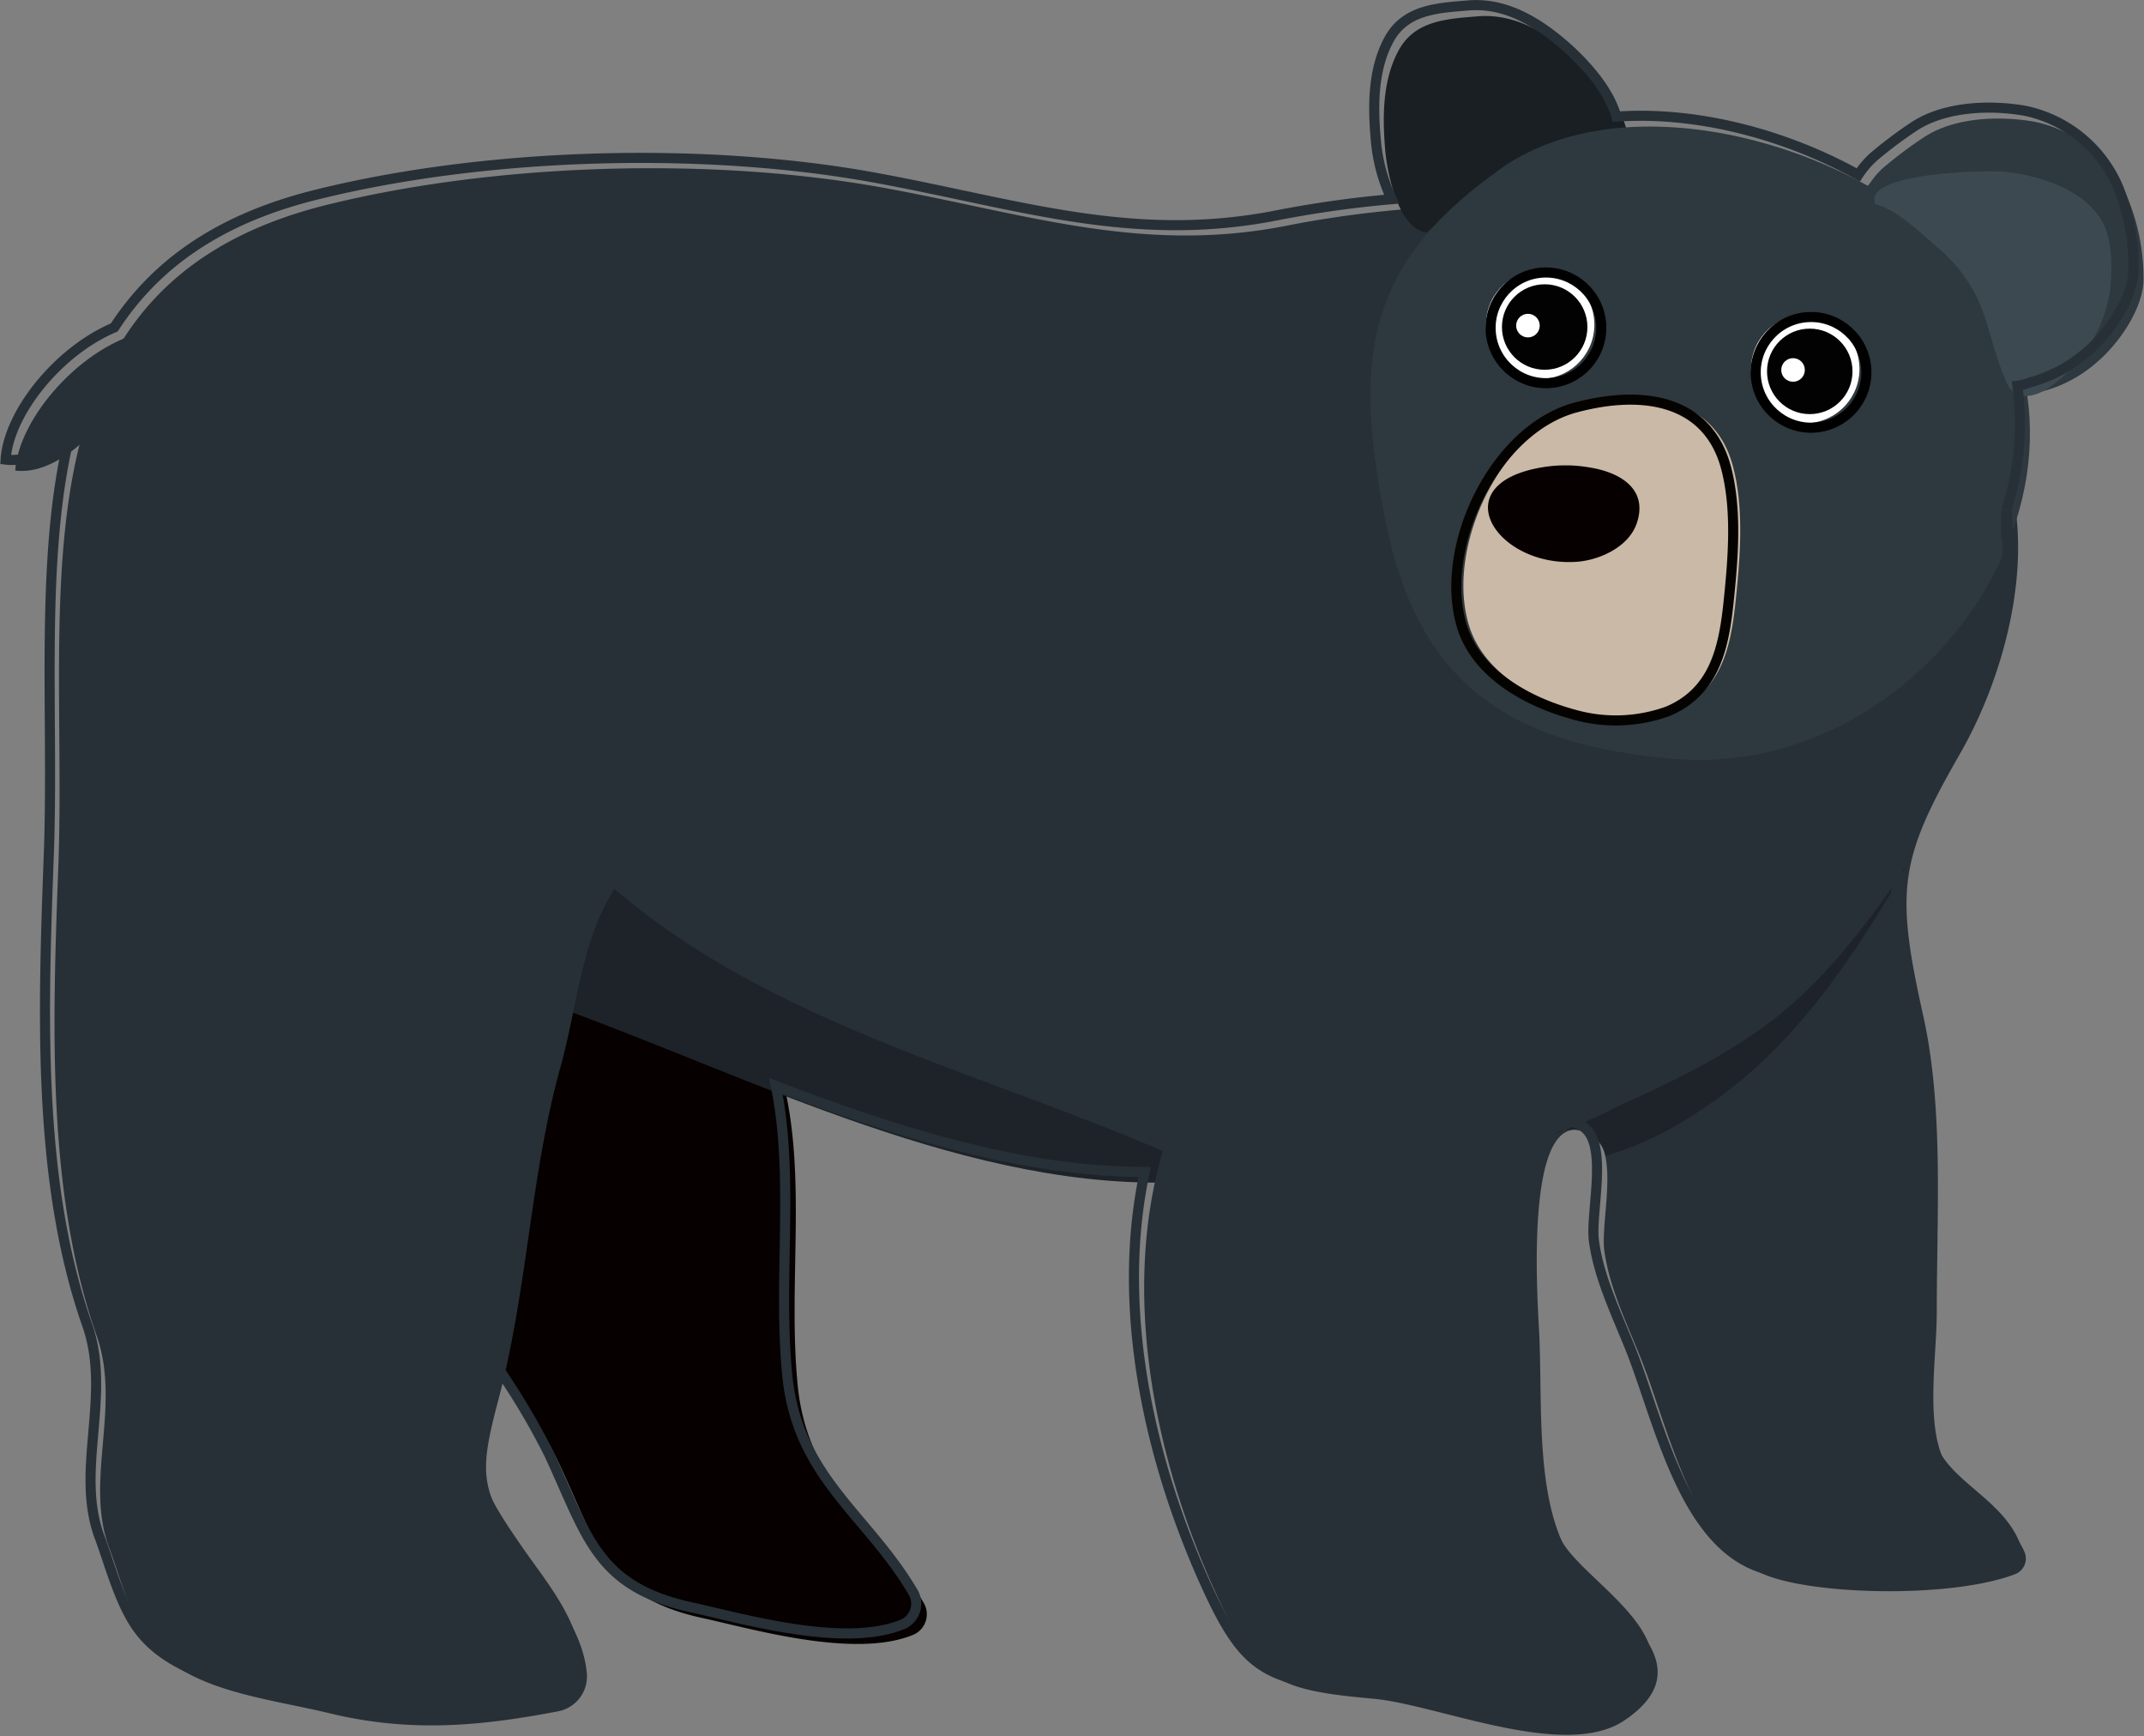 <svg id="Layer_1" data-name="Layer 1" xmlns="http://www.w3.org/2000/svg" viewBox="0 0 212.71 172.21"><rect x="0" y="0" width="212.71" height="172.21" fill="#808080" stroke="none"/><defs><style>.cls-1{fill:#060100;}.cls-2{fill:#1d2328;}.cls-3{fill:#273037;}.cls-4{fill:#191f23;}.cls-5{fill:#2e383f;}.cls-6{fill:#cab9a6;}.cls-10,.cls-12,.cls-13,.cls-7{fill:none;}.cls-8{fill:#fff;}.cls-9{fill:#020202;}.cls-10{stroke:#000;}.cls-10,.cls-12,.cls-13{stroke-miterlimit:10;}.cls-11{fill:#3d4951;}.cls-12{stroke:#050300;}.cls-13{stroke:#273037;}</style></defs><title>black_bear</title><path class="cls-1" d="M258.49,308.34c2.36,9.53.45,20.06,1.43,30.1,1,10.2,7.91,13.79,12.49,21.56a2.22,2.22,0,0,1-1,3.18c-5.81,2.43-16.08-.6-20.93-1.65-9.49-2.06-10.38-7.06-14.17-15.21-3-6.34-8-11.8-10.68-18.28-4-9.79,2.2-20,5.86-29.22,2.82-7.14,3.15-8.08,10.71-4.13C248.3,297.88,253.16,303,258.49,308.34Z" transform="translate(-180.78 -201.02)"/><path class="cls-2" d="M241.29,286.12c-.65,5.18-3.69,9.94-4.91,14.91,18.87,6.79,41,18.41,62.15,17.22-2.89-11-20.16-11.28-30.3-16.35C259.16,297.36,251.05,289.54,241.29,286.12Z" transform="translate(-180.78 -201.02)"/><path class="cls-3" d="M186.6,286.11c-.6,16-1.28,33,3.77,47.41,2.47,7.05-1.24,14.4,1.25,21.07,1.07,2.86,2.1,7,4.12,9.48,3.85,4.72,11.42,5.38,17.8,6.92,8,1.93,15,1.25,22.61-.21A3.52,3.52,0,0,0,239,367c-.41-4.44-3.65-8-6.18-11.72-4.41-6.43-4.6-7.85-2.59-15.42,2.91-11,3.15-22.2,6.16-33,1.64-5.89,2.1-12.71,5.36-17.65,15.48,13.26,36.25,18.15,54.39,26-4.06,13.87-1,30,5.13,43.55,4,8.92,6,9.9,15.74,10.77,6.4.57,19,6.14,24.92,2.16,9-6.06-2.93-12-5.55-16.51-3.31-5.71-2.56-15.21-2.89-21.84-.15-3.21-1.69-24,5.32-19.65,2.66,1.63.74,8.57,1.14,11.41.48,3.45,2,6.71,3.38,10.07,2.88,6.91,5.16,19.2,12.7,22.12,5.13,2,18.53,2.24,24.66-.11a1.66,1.66,0,0,0,.94-2.22c-1.7-3.84-6.38-5.62-8-9.08-1.82-3.84-.7-10.32-.7-14.69,0-9.77.7-20.25-1.35-29.44-2.77-12.44-2.38-15.46,3.68-26,4.21-7.36,7.19-18.06,5-26.73-7.35-29-48.52-30.24-71.78-25.62-14.45,2.86-25.9-1.19-40.14-3.77-16.89-3.06-38.42-2.46-55.33,1.76C181.55,229.31,187.41,259.31,186.6,286.11Z" transform="translate(-180.78 -201.02)"/><path class="cls-4" d="M322.29,224.08c-2.84-.41-3.88-6-4.07-8.06-.29-3.31-.31-7,1.32-10s4.85-3.13,7.87-3.38c3.81-.31,7.1,1.8,9.9,4.3,2.19,1.95,4.71,4.92,5,7.88a31,31,0,0,0-12.12,3.2,27.67,27.67,0,0,0-5.58,3.9A16.84,16.84,0,0,1,322.29,224.08Z" transform="translate(-180.78 -201.02)"/><path class="cls-5" d="M329,218.24c-13.12,9.49-13.81,19.17-10.77,34.42,3.24,16.2,12.2,22.17,28.33,23.62,27.69,2.5,49.12-33.45,25.42-52.85C360.69,214.16,340.38,209.45,329,218.24Z" transform="translate(-180.78 -201.02)"/><path class="cls-6" d="M337.82,241.35c-8.08,2.15-13.65,13.83-11.32,21.65,1.42,4.76,6.52,7.56,11.08,8.8a15.16,15.16,0,0,0,9.37-.31c4.72-2,5.58-6.44,6.05-11.08.43-4.17.82-9-.29-13.13C351,240.79,344.79,239.49,337.82,241.35Z" transform="translate(-180.78 -201.02)"/><path class="cls-1" d="M333.7,247.39c-9.85,1.7-4.38,10,3.62,9.35,2.2-.19,5.09-1.47,5.87-3.88,1.11-3.43-1.82-5-4.65-5.46A14,14,0,0,0,333.7,247.39Z" transform="translate(-180.78 -201.02)"/><path class="cls-7" d="M364.55,220.91c6.2-3.47,18.05-2.67,19.36,6.08,1.21,8.16-10.33,10.32-15.59,13.2-.52-.68-.51-1.4-.9-2.08" transform="translate(-180.78 -201.02)"/><circle class="cls-8" cx="333.58" cy="233.21" r="5.38" transform="translate(-190.9 -185.81) rotate(-2.57)"/><circle class="cls-9" cx="153.25" cy="32.44" r="4.24"/><circle class="cls-10" cx="334.16" cy="233.53" r="5.49" transform="translate(-190.92 -185.79) rotate(-2.57)"/><circle class="cls-8" cx="151.59" cy="32.3" r="1.17"/><circle class="cls-8" cx="359.89" cy="237.61" r="5.38" transform="translate(-191.08 -184.63) rotate(-2.57)"/><circle class="cls-9" cx="179.55" cy="36.84" r="4.24"/><circle class="cls-10" cx="360.46" cy="237.94" r="5.49" transform="translate(-191.09 -184.6) rotate(-2.57)"/><circle class="cls-8" cx="177.89" cy="36.7" r="1.17"/><path class="cls-5" d="M364.84,221c1-.92,1.64-2.37,2.8-3.35a40.3,40.3,0,0,1,4-3c3-2,7.49-2.17,11-1.55a12.85,12.85,0,0,1,9.31,7.76,21,21,0,0,1,1.49,8c-.09,2.83-2.44,6.26-4.67,8.13a13.21,13.21,0,0,1-8.71,3.29c4.92-.07,6.92-6.28,7.5-9.8.38-2.34.52-4.61-1.07-6.63-2.09-2.66-4.93-3.76-8.51-4-3.23-.2-7.66-.73-10.61.63-.6.27-1.31,1.19-1.88,1.33S364,221.4,364.84,221Z" transform="translate(-180.78 -201.02)"/><path class="cls-11" d="M366.85,221.29c-1.48-3.12,11-3.44,13-3.21,3.14.37,6.81,1.5,8.87,4,1.68,2,1.6,4.87,1.46,7.38a14.36,14.36,0,0,1-6.47,10.25c-1.43.78-3,1-3.79-.61-1-2.14-1.56-4.69-2.35-7a14.88,14.88,0,0,0-4.64-6.59C371.3,224.06,368.89,221.76,366.85,221.29Z" transform="translate(-180.78 -201.02)"/><path class="cls-12" d="M337.12,241.44c-8.08,2.15-13.65,13.83-11.32,21.65,1.42,4.76,6.52,7.56,11.08,8.8a15.16,15.16,0,0,0,9.37-.31c4.72-2,5.58-6.44,6.05-11.07.43-4.18.82-9-.29-13.14C350.25,240.88,344.09,239.58,337.12,241.44Z" transform="translate(-180.78 -201.02)"/><path class="cls-2" d="M334.83,313.54a48.63,48.63,0,0,0,6.65-2.86c5.33-2.39,10.68-5,15.34-8.6,5.43-4.26,9.47-9.79,13.26-15.33-5.71,9.65-11.6,18.86-21.51,25a32.33,32.33,0,0,1-8.44,3.91A3.63,3.63,0,0,0,334.83,313.54Z" transform="translate(-180.78 -201.02)"/><path class="cls-3" d="M195.41,233.85c-6.56,1.4-12.8,8.69-13.12,13.85C188.42,248.45,195.39,238,195.41,233.85Z" transform="translate(-180.78 -201.02)"/><path class="cls-13" d="M391,219.77a12.89,12.89,0,0,0-9.31-7.76c-3.53-.62-8-.42-11,1.55a43.2,43.2,0,0,0-4,3,9.17,9.17,0,0,0-1.55,1.81c-7.18-4-16-6.35-24-5.78-.72-2.57-2.87-5-4.77-6.74-2.8-2.5-6.1-4.61-9.91-4.29-3,.25-6.23.37-7.87,3.37s-1.61,6.7-1.31,10a17.15,17.15,0,0,0,1.57,5.85,108.18,108.18,0,0,0-11.33,1.59c-14.45,2.87-25.9-1.18-40.13-3.76-16.9-3.06-38.43-2.47-55.34,1.75-9.86,2.46-16,7.1-19.93,13.14-5.63,2.38-10.5,8.56-10.78,13.11,2.14.26,4.38-.85,6.39-2.57-3,12.13-1.65,27-2.08,41-.59,16-1.27,33,3.78,47.41,2.46,7.05-1.25,14.4,1.24,21.08,1.07,2.86,2.1,7,4.13,9.47,3.84,4.73,11.41,5.38,17.79,6.92,8,1.93,15,1.26,22.61-.2A3.52,3.52,0,0,0,238,366c-.41-4.44-3.64-8-6.17-11.73-4.42-6.43-4.61-7.84-2.6-15.42.23-.85.44-1.72.64-2.58a70.22,70.22,0,0,1,5.39,9c3.8,8.16,4.68,13.16,14.17,15.21,4.86,1.05,15.13,4.08,20.93,1.66a2.23,2.23,0,0,0,1-3.19c-4.57-7.76-11.48-11.36-12.48-21.56-.93-9.53.73-19.5-1.12-28.64,11.93,4.56,24.4,8.51,36.59,8.53-2.83,13.15.25,27.94,5.89,40.55,4,8.91,6,9.89,15.74,10.77,6.4.57,19,6.14,24.93,2.16,9-6.07-2.93-12-5.56-16.52-3.31-5.71-2.56-15.2-2.88-21.83-.16-3.21-1.7-24,5.32-19.66a2.33,2.33,0,0,1,.38.31l.09.09c1.94,2.15.29,8.37.66,11,.48,3.45,2,6.71,3.38,10.08,2.89,6.9,5.17,19.19,12.7,22.12,5.14,2,18.53,2.23,24.66-.12a1.65,1.65,0,0,0,.94-2.21c-1.69-3.84-6.37-5.63-8-9.09-1.82-3.83-.7-10.32-.7-14.68,0-9.77.7-20.25-1.34-29.45-2.77-12.44-2.38-15.45,3.67-26,3.65-6.38,6.38-15.28,5.6-23.18a27.92,27.92,0,0,0,1.1-12.33,4.16,4.16,0,0,0,1.18-.32,14.09,14.09,0,0,0,5.67-3c2.22-1.87,4.58-5.29,4.67-8.13A21,21,0,0,0,391,219.77Z" transform="translate(-180.78 -201.02)"/></svg>